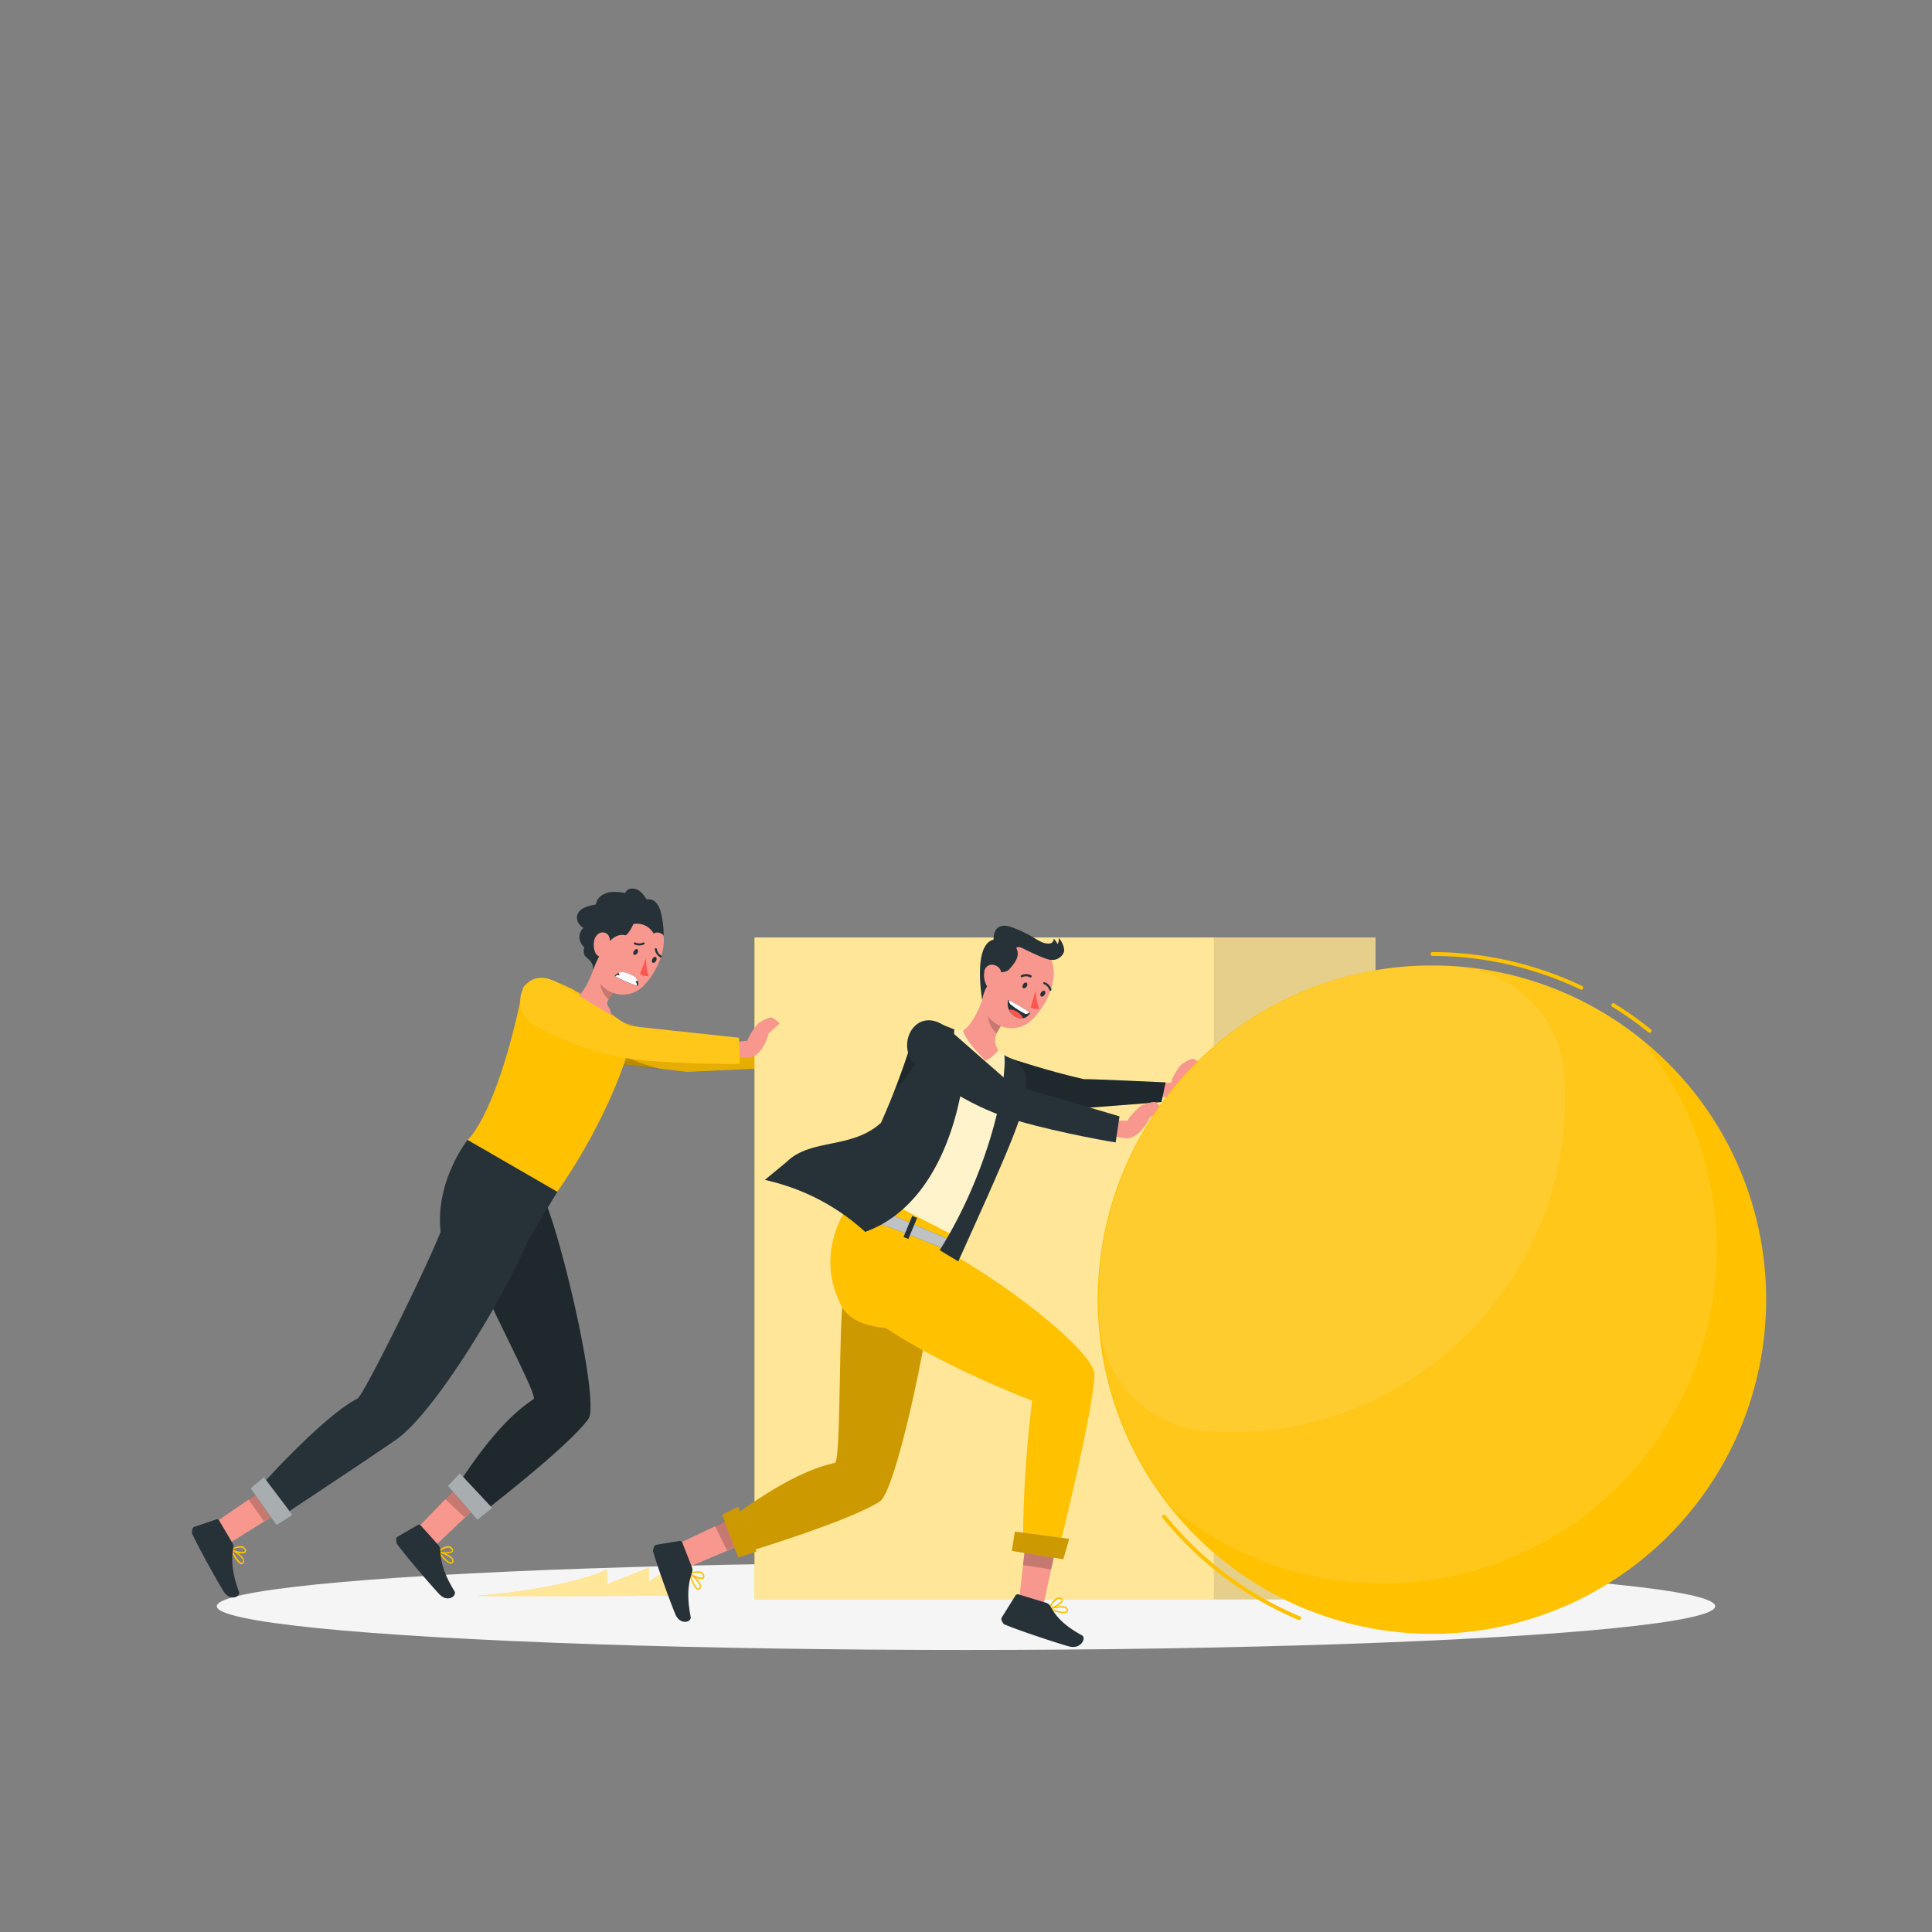 <svg xmlns="http://www.w3.org/2000/svg" viewBox="0 0 500 500"><rect x="0" y="0" width="500" height="500" fill="#808080" stroke="none"/><g id="freepik--Shadow--inject-84"><ellipse id="freepik--path--inject-84" cx="250" cy="415.69" rx="193.89" ry="11.32" style="fill:#f5f5f5"></ellipse></g><g id="freepik--character-1--inject-84"><path d="M126.61,386.8l-14.32,13.59a59.31,59.31,0,0,1-4.44-4.73l12.43-12.88Z" style="fill:#f7978d"></path><path d="M113.3,401.67a.22.22,0,0,1,0-.22.19.19,0,0,1,.2-.07c.12,0,3,.87,3.71,2a1,1,0,0,1,.14.72.66.66,0,0,1-.51.58c-.5.1-1.27-.48-2-1.2A13.08,13.08,0,0,1,113.3,401.67Zm3.4,1.65a8.1,8.1,0,0,0-2.77-1.42c.88,1.16,2.27,2.54,2.85,2.45.08,0,.18-.07.24-.32a.58.58,0,0,0-.09-.44,1.93,1.93,0,0,0-.22-.28Z" style="fill:#FFC100"></path><path d="M113.29,401.54a.15.15,0,0,1,.08-.16c.07-.05,1.56-1.38,2.79-1.25a1.32,1.32,0,0,1,.9.54.69.69,0,0,1,.14.85c-.46.73-2.86.59-3.79.23l-.07-.05Zm2.84-1a3.86,3.86,0,0,0-2.28,1c1.05.27,2.84.26,3.08-.19,0,0,.09-.15-.11-.4l-.1-.06A1,1,0,0,0,116.13,400.51Z" style="fill:#FFC100"></path><path d="M113.39,399.8l-4.5-5a.62.62,0,0,0-.81-.12l-5.25,3.06c-.5.34-.19,1.72-.15,1.77,2.77,3.72,8.72,10.6,10.95,13s4.68.49,4-.68c-3.21-5.27-3.54-8.15-3.69-10.72A2.05,2.05,0,0,0,113.39,399.8Z" style="fill:#263238"></path><g style="opacity:0.2"><polygon points="115.19 387.92 120.28 382.78 126.61 386.8 120.27 392.7 115.19 387.92"></polygon></g><path d="M120.86,317.55a19.12,19.12,0,0,0,0,4.21c.76,7.41,18.74,39.37,17.23,40.36-5.84,3.83-12.09,10.55-19.94,22.73a92.17,92.17,0,0,1,6,7.18s22.71-17.38,28.11-24.8c3.33-4.56-8.91-55.5-12.59-58.74C137.67,306.68,121.82,303.89,120.86,317.55Z" style="fill:#263238"></path><g style="opacity:0.2;isolation:isolate"><path d="M120.86,317.55a19.12,19.12,0,0,0,0,4.21c.76,7.41,18.74,39.37,17.23,40.36-5.84,3.83-12.09,10.55-19.94,22.73a92.17,92.17,0,0,1,6,7.18s22.71-17.38,28.11-24.8c3.33-4.56-8.91-55.5-12.59-58.74C137.67,306.68,121.82,303.89,120.86,317.55Z"></path></g><path d="M127.4,390.28c0,.05-3.83,3.05-3.83,3.05l-7.68-8.79L119,381.3Z" style="fill:#263238"></path><path d="M127.4,390.28c0,.05-3.83,3.05-3.83,3.05l-7.68-8.79L119,381.3Z" style="fill:#fff;opacity:0.6"></path><path d="M143.84,304.26l2.3,1-16.6,27.61s-8.95,3.56-13.19-5.7C108.73,310.5,121,295,121,295S135.49,300.43,143.84,304.26Z" style="fill:#263238"></path><path d="M75.69,389.19,58.94,399.66a59.6,59.6,0,0,1-3.41-5.53L70.28,384Z" style="fill:#f7978d"></path><path d="M59.67,401.1a.2.2,0,0,1,0-.21.19.19,0,0,1,.2,0c.12.06,2.8,1.45,3.24,2.73a1,1,0,0,1,0,.74.65.65,0,0,1-.62.46c-.51,0-1.14-.72-1.68-1.56A13.73,13.73,0,0,1,59.67,401.1Zm3,2.31a8.18,8.18,0,0,0-2.44-2c.63,1.31,1.72,2.94,2.31,3,.08,0,.19,0,.3-.27a.61.61,0,0,0,0-.44,1.91,1.91,0,0,0-.16-.32Z" style="fill:#FFC100"></path><path d="M59.69,401a.16.16,0,0,1,.11-.14c.08,0,1.81-1,3-.67a1.34,1.34,0,0,1,.77.71.71.71,0,0,1,0,.86c-.6.62-2.92,0-3.76-.54l-.06-.05Zm3-.44a3.8,3.8,0,0,0-2.42.49c1,.47,2.73.81,3.06.42,0,0,.11-.13,0-.42l-.09-.07A.86.86,0,0,0,62.67,400.54Z" style="fill:#FFC100"></path><path d="M60.13,399.3l-3.41-5.79a.64.64,0,0,0-.77-.28l-5.75,1.95c-.57.24-.54,1.65-.5,1.71,2,4.2,6.42,12.12,8.13,14.91s4.5,1.41,4,.12c-2.09-5.8-1.84-8.69-1.47-11.24A2,2,0,0,0,60.13,399.3Z" style="fill:#263238"></path><g style="opacity:0.2"><polygon points="64.28 388.01 70.28 383.99 75.69 389.19 68.3 393.71 64.28 388.01"></polygon></g><path d="M116.57,312.35a18.38,18.38,0,0,0-1.59,3.89c-2.17,7.12-20.83,44.86-22.44,45.69-9,4.6-25.48,23.08-25.48,23.08,1,3.12,5,7.95,5,7.95s22.84-15.09,30.37-20.32c13-9,38.64-55.4,36.49-59.82C137.72,310.35,122.75,300.13,116.57,312.35Z" style="fill:#263238"></path><path d="M75.68,392.08c0,.05-4.12,2.63-4.12,2.63l-6.73-9.54,3.46-2.89Z" style="fill:#263238"></path><path d="M75.68,392.08c0,.05-4.12,2.63-4.12,2.63l-6.73-9.54,3.46-2.89Z" style="fill:#fff;opacity:0.6"></path><path d="M199.83,271c.08-.85,2.89-4.82,3.47-4.6a6.58,6.58,0,0,1,1.92,3c-.13.7-2,6-5.43,6C198.48,275.28,199.83,271,199.83,271Z" style="fill:#f7978d"></path><path d="M203.3,266.35s2.13-1.28,2.92-1a7.09,7.09,0,0,1,1.92,1.56l-2.92,2.43Z" style="fill:#f7978d"></path><polygon points="196.52 271.23 199.83 270.95 199.79 275.29 193.45 275.23 196.52 271.23" style="fill:#f7978d"></polygon><path d="M198.84,270.68l0,5.72-21,1c-.79-.12-18.41-2.13-19.89-2.34L157,263.29c.81.27,10.91,3.49,20.77,6.13C180.07,269.47,197.78,270.88,198.84,270.68Z" style="fill:#FFC100"></path><g style="opacity:0.1;isolation:isolate"><path d="M198.84,270.68l0,5.72-21,1c-.79-.12-18.41-2.13-19.89-2.34L157,263.29c.81.27,10.91,3.49,20.77,6.13C180.07,269.47,197.78,270.88,198.84,270.68Z"></path></g><path d="M171.42,276.81c-3.73-.52-11.09-1.42-13.49-1.76l-.41-5.1C160,272.45,161.22,274,171.42,276.81Z" style="opacity:0.2;isolation:isolate"></path><g id="freepik--Character--inject-2--inject-84"><path d="M135.43,255.5a6.31,6.31,0,0,1,6.57-2.14l.06,0c1.75.67,3.92,1.57,6,2.6a103.6,103.6,0,0,1,13.31,8.81,5.84,5.84,0,0,1,1.55,5.66c-1.47,6.45-7.57,22-18.69,38L121,295S128.59,288.91,135.43,255.5Z" style="fill:#FFC100"></path><path d="M159.42,255.84a11.89,11.89,0,0,0-.77,1.09,5.8,5.8,0,0,0-.34.52c-.33.52-.59.92-.79,1.25a1.46,1.46,0,0,0-.08,1.84,5.43,5.43,0,0,1,.59,4.55c-.51,1.47-1.61,2.72-3.95,1.81-5-2.3-6.25-7.9-6.25-7.9,3.8-1.32,6.17-8.72,7.13-12.95l1.89,4.15Z" style="fill:#f7978d"></path><path d="M158.65,256.93a5.8,5.8,0,0,0-.34.52c-.33.52-.59.92-.79,1.25-1.4-1.16-2.62-3.78-2.07-5.48a7.68,7.68,0,0,1,.73-1.66Z" style="opacity:0.2;isolation:isolate"></path><path d="M159.83,236.54a7.55,7.55,0,0,1,10.5,2c3.56,4.93,0,12.69-3.66,16.47a7.45,7.45,0,0,1-12.74-3.42c-1-4.08.78-6.94,3.37-12.06A7.45,7.45,0,0,1,159.83,236.54Z" style="fill:#f7978d"></path><path d="M165,255.16a28.25,28.25,0,0,1-5.95-2.58c1.2-1.27,2.47-1.29,4.63-.13S165,255.16,165,255.16Z" style="fill:#263238"></path><path d="M164.77,255.09a1.15,1.15,0,0,0-.32-1.1,21.62,21.62,0,0,0-3.94-1.58,1.25,1.25,0,0,0-1.29.25A33,33,0,0,0,164.77,255.09Z" style="fill:#fafafa"></path><path d="M164.29,254.05a12.81,12.81,0,0,1-3.6-1.39,2.07,2.07,0,0,1-.6-.89c.91-.41,2-.17,3.58.65a2.83,2.83,0,0,1,1.37,1.36A3.36,3.36,0,0,1,164.29,254.05Z" style="fill:#fafafa"></path><path d="M165.64,252.06a2.63,2.63,0,0,0,2.17.47,16.85,16.85,0,0,1-.61-4.58Z" style="fill:#ff5652"></path><path d="M157.69,233.27l-4.4,1a8.84,8.84,0,0,0-2.43.83,3,3,0,0,0-1.54,2,3,3,0,0,0,1.7,3,3.26,3.26,0,0,0-1.07,2.49,3.67,3.67,0,0,0,1.29,2.59,2.44,2.44,0,0,0,.11,2.09c.31.71,2.27,1.38,2.18,3.73a26.68,26.68,0,0,1,2.22-4.71c.94-1.43,3.1-5,6.08-4.24.66.17,3.92-5.22,2.08-5.92C162.79,235.7,158.18,233.16,157.69,233.27Z" style="fill:#263238"></path><path d="M171.75,242.3a24.15,24.15,0,0,0-.79-6.45,5.56,5.56,0,0,0-1.21-2.29,2.53,2.53,0,0,0-2.43-.78,8,8,0,0,0-1.48-1.93,3.25,3.25,0,0,0-2.21-.89,1.9,1.9,0,0,0-1.87,1.16,12.73,12.73,0,0,0-3.53-.27,4.94,4.94,0,0,0-3.16,1.44,3.11,3.11,0,0,0-.67,3.28,6.75,6.75,0,0,1,5.49-1.09c1.81.53,3.35,2.91,4.07,4.65a4.93,4.93,0,0,1,5.21,2.49,1.74,1.74,0,0,1,1.56-.18C171.16,241.68,171.73,241.8,171.75,242.3Z" style="fill:#263238"></path><path d="M156.43,241.37c1.3.33,1.59,1.66,1.4,3.33-.29,2.09-1.7,3.55-3,2.7-1-.53-1.27-2.28-1.14-3.51C153.82,242.33,155,241,156.43,241.37Z" style="fill:#f7978d"></path><path d="M164.94,245.69c.25.17.25.67,0,1s-.61.56-.87.4-.24-.6,0-1S164.68,245.53,164.94,245.69Z" style="fill:#263238"></path><path d="M169.72,247.68c.26.16.29.61.07,1s-.62.62-.88.46-.29-.62-.06-1S169.46,247.53,169.72,247.68Z" style="fill:#263238"></path><path d="M169.83,245.41a.29.29,0,0,1,.16.2,2.33,2.33,0,0,0,1.12,1.68.26.26,0,0,1,.14.35v0a.28.28,0,0,1-.36.13h0a2.86,2.86,0,0,1-1.42-2.08.29.29,0,0,1,.22-.32Z" style="fill:#263238"></path><path d="M164.18,243.93a.27.27,0,0,1,.26,0,2.34,2.34,0,0,0,2,0,.26.26,0,0,1,.36.08h0a.27.27,0,0,1-.1.37h0a2.8,2.8,0,0,1-2.52,0,.28.28,0,0,1-.13-.36A.52.52,0,0,1,164.18,243.93Z" style="fill:#263238"></path></g><rect x="195.28" y="242.62" width="160.69" height="171.28" style="fill:#FFC100"></rect><rect x="195.28" y="242.63" width="160.69" height="171.27" style="fill:#fff;opacity:0.6"></rect><rect x="314.13" y="242.63" width="41.84" height="171.27" style="opacity:0.1"></rect><path d="M193.48,269.3c0-.87,2.75-5,3.35-4.81a6.74,6.74,0,0,1,2.08,3c-.11.72-1.81,6.17-5.3,6.27C192.27,273.76,193.48,269.3,193.48,269.3Z" style="fill:#f7978d"></path><path d="M196.83,264.49s2.12-1.39,2.94-1.13a7.31,7.31,0,0,1,2,1.5l-2.88,2.59Z" style="fill:#f7978d"></path><polygon points="190.12 269.72 193.48 269.3 193.61 273.72 187.15 273.91 190.12 269.72" style="fill:#f7978d"></polygon><path d="M143.62,254c-7.75-3.82-11.41,5-7.25,9.84,1.62,1.87,13.91,8.16,25.61,10,9.78,1.5,26.39,1.56,29.49,1.44l-.2-6.71-28.46-3.06Z" style="fill:#FFC100"></path><g style="opacity:0.1"><path d="M143.62,254c-7.75-3.82-11.41,5-7.25,9.84,1.62,1.87,13.91,8.16,25.61,10,9.78,1.5,26.39,1.56,29.49,1.44l-.2-6.71-28.46-3.06Z" style="fill:#fff"></path></g><path d="M123.64,413c-1.67.14,51.32,0,51.32,0l-.23-8.05L168,409.27v-3.55L157.09,410v-3.8S148,410.94,123.64,413Z" style="fill:#FFC100"></path><path d="M123.64,413c-1.67.14,51.32,0,51.32,0l-.23-8.05L168,409.27v-3.55L157.09,410v-3.8S148,410.94,123.64,413Z" style="fill:#fff;opacity:0.6"></path></g><g id="freepik--character-2--inject-84"><path d="M196.28,397.94l-18.47,7.78a61.66,61.66,0,0,1-2.53-6.09l16.43-7.78Z" style="fill:#f7978d"></path><path d="M178.31,407.29a.23.23,0,0,1,.07-.21.18.18,0,0,1,.21,0c.11.08,2.57,1.9,2.8,3.26a1,1,0,0,1-.12.73.66.66,0,0,1-.7.36c-.51-.07-1-.91-1.43-1.83A13.64,13.64,0,0,1,178.31,407.29Zm2.64,2.79a8.22,8.22,0,0,0-2.13-2.34c.43,1.41,1.25,3.23,1.84,3.35.08,0,.19,0,.34-.22a.58.58,0,0,0,.07-.45,1.57,1.57,0,0,0-.11-.35Z" style="fill:#FFC100"></path><path d="M178.35,407.17a.16.16,0,0,1,.13-.13c.08,0,2-.75,3.1-.19a1.36,1.36,0,0,1,.66.84.71.71,0,0,1-.17.86c-.7.52-2.93-.46-3.68-1.14l0-.07Zm3.06,0a3.83,3.83,0,0,0-2.5.1c.9.63,2.6,1.25,3,.91,0,0,.14-.1,0-.42l-.07-.09A.89.89,0,0,0,181.41,407.21Z" style="fill:#FFC100"></path><path d="M179.06,405.55l-2.49-6.35a.64.64,0,0,0-.72-.4l-6.08,1c-.6.15-.8,1.57-.78,1.63,1.3,4.52,4.49,13.19,5.75,16.25s4.28,2.14,4,.77c-1.16-6.15-.44-9,.33-11.49A2,2,0,0,0,179.06,405.55Z" style="fill:#263238"></path><g style="opacity:0.2"><polygon points="185.04 394.91 191.71 391.85 196.28 397.94 188.15 401.27 185.04 394.91"></polygon></g><path d="M220.21,327.43a19.82,19.82,0,0,0-1.47,4c-1.93,7.31-.9,46.77-2.69,47.17-6.92,1.55-15.26,5.7-27.08,14.45a91.82,91.82,0,0,1,3.16,9s27.81-8.38,35.59-13.49c4.79-3.15,16-58.58,13.67-63C240.07,323.12,226,314.8,220.21,327.43Z" style="fill:#FFC100"></path><g style="opacity:0.2"><path d="M220.21,327.43a19.82,19.82,0,0,0-1.47,4c-1.93,7.31-.9,46.77-2.69,47.17-6.92,1.55-15.26,5.7-27.08,14.45a91.82,91.82,0,0,1,3.16,9s27.81-8.38,35.59-13.49c4.79-3.15,16-58.58,13.67-63C240.07,323.12,226,314.8,220.21,327.43Z"></path></g><path d="M246.05,316.72l2.37.89c-1.88,13.06-3.14,17.95-3.14,17.95l-2.76,7.29h0s-20.19,4.22-24.84-5c-8.36-16.59,4.81-29.64,4.81-29.64S237.44,313.15,246.05,316.72Z" style="fill:#FFC100"></path><path d="M273.81,397.92l-4.11,19c-.64.19-6.33.48-6.33.48L265.44,399Z" style="fill:#f7978d"></path><path d="M271.49,416.53a.19.19,0,0,1-.09-.19.22.22,0,0,1,.14-.17c.14,0,3.23-.93,4.38-.27a.87.87,0,0,1,.45.57.73.73,0,0,1-.23.8c-.41.38-1.39.29-2.36,0A12.37,12.37,0,0,1,271.49,416.53Zm3.92-.43a8.2,8.2,0,0,0-3.22.29c1.33.54,3.25,1,3.75.59.07-.07.14-.16.08-.42a.53.53,0,0,0-.27-.35,2,2,0,0,0-.34-.12Z" style="fill:#FFC100"></path><path d="M271.43,416.43a.18.18,0,0,1,0-.2c0-.08.84-2.12,2.05-2.7a1.4,1.4,0,0,1,1.08,0,.66.66,0,0,1,.51.69c-.11.91-2.41,2.15-3.44,2.34h-.09Zm2.2-2.53a4.74,4.74,0,0,0-1.7,2.15c1.1-.36,2.76-1.38,2.79-1.91,0-.05,0-.18-.28-.3h-.12A1,1,0,0,0,273.63,413.9Z" style="fill:#FFC100"></path><path d="M270.75,414.81l-7.18-2.19a.71.71,0,0,0-.81.35l-3.55,5.71c-.32.6.58,1.66.64,1.68,4.24,1.77,13.62,4.84,16.77,5.72s4.59-2.2,3.4-2.85c-5.33-2.92-6.92-5.32-8.19-7.54A1.79,1.79,0,0,0,270.75,414.81Z" style="fill:#263238"></path><g style="opacity:0.2"><polygon points="264.76 405.02 265.44 398.98 273.81 397.92 272.06 406.18 264.76 405.02"></polygon></g><path d="M217.92,333.71c10.18,14,49.2,28.78,49.2,28.78a306.14,306.14,0,0,0-2.36,37.9,45,45,0,0,1,9,1.73s9.48-37.95,9.48-46.52c0-8.12-50.39-45.1-62.44-38.41C217.46,319,213.17,327.2,217.92,333.71Z" style="fill:#FFC100"></path><path d="M276.69,398.24c.07,0-1.52,5.29-1.52,5.29l-13.3-2.15.79-5Z" style="fill:#FFC100"></path><path d="M195.78,401.52c0,.07-4.72,1.53-4.72,1.53L186.9,392l4.14-2Z" style="fill:#FFC100"></path><path d="M276.69,398.24c.07,0-1.52,5.29-1.52,5.29l-13.3-2.15.79-5Z" style="opacity:0.2"></path><path d="M195.78,401.52c0,.07-4.72,1.53-4.72,1.53L186.9,392l4.14-2Z" style="opacity:0.2"></path><g id="freepik--character-inject-2--inject-84"><path d="M247.33,320l-25.78-13.28c1.08-2.58,2.75-6.19,7.64-16.69a184.86,184.86,0,0,0,8.31-22.41l0-.07a3.75,3.75,0,0,1,4.74-2.36l.06,0c1.8.62,4,1.45,6.15,2.42a113.84,113.84,0,0,1,11.83,6.09,32.92,32.92,0,0,1,3.55,2.67,5.69,5.69,0,0,1,2,5.45C264.65,288.4,262,295.71,247.33,320Z" style="fill:#FFC100"></path><path d="M247.33,320l-24.88-12.81c1.09-2.59,1.62-2.6,15-39.57l0-.07a3.73,3.73,0,0,1,4.64-2.41l.06,0c1.74.59,3.9,1.38,5.94,2.3a110.56,110.56,0,0,1,11.4,5.88,31.64,31.64,0,0,1,3.41,2.6,5.55,5.55,0,0,1,1.91,5.38C263.57,287.84,261.93,295.68,247.33,320Z" style="fill:#fff;opacity:0.8"></path><path d="M247.35,324.64c.09-.58-28-11.16-28-11.16l1.43-3.39L248.49,322Z" style="fill:#263238"></path><path d="M247.35,324.64c.09-.58-28-11.16-28-11.16l1.43-3.39L248.49,322Z" style="fill:#fff;opacity:0.7"></path><path d="M248.3,267c-2.22-1-4.59-1.89-6.49-2.54l-.06,0-.11,0a3.93,3.93,0,0,0-4.92,2.6A194.47,194.47,0,0,1,228,290.58c-7.49,6.86-18.18,4-24.38,10.09l-5.66,4.67,1.83.47a56,56,0,0,1,24.11,13h0c24.12-8.69,27.19-45.71,25.65-51.29Z" style="fill:#263238"></path><path d="M231.52,282.16c1.62-4.37,2.73-7.41,4.31-12.35a1.19,1.19,0,0,1,.25-.13c2-.95,4.23-1.13,1.39,4.87C237.47,274.55,232.63,281.73,231.52,282.16Z" style="opacity:0.2;isolation:isolate"></path><path d="M254.34,274.71c-6-2.7-6.35-7.3-6.35-7.3,3.9-1.25,6.49-8.7,7.57-13l1.81,4.25,2.47,5.8a16.36,16.36,0,0,0-1.17,1.6c-1.44,2.21-1.93,4.66,1.09,7.24C259.76,273.34,259.49,277,254.34,274.71Z" style="fill:#f7978d"></path><path d="M247,266.35l2.15.26c1,3,4,6,6.22,8.22a7.7,7.7,0,0,0-4.13,1.81C246.11,271.31,247,266.35,247,266.35Z" style="fill:#FFC100"></path><path d="M249.17,266.61c1,3,4,6,6.22,8.22a7.7,7.7,0,0,0-4.13,1.81c-5.15-5.33-4.24-10.29-4.24-10.29" style="fill:#fff;opacity:0.7"></path><path d="M259.91,273l-1.51-1.22s-2.48,3.15-4.46,2.76c2.42,2.72,2.15,4.47,2.15,4.47C261.16,279.85,259.91,273,259.91,273Z" style="fill:#FFC100"></path><path d="M303.26,279.71c0-.8,2.4-4.7,3-4.54a6.21,6.21,0,0,1,2,2.68c-.08.67-1.49,5.74-4.71,5.94C302.27,283.86,303.26,279.71,303.26,279.71Z" style="fill:#f7978d"></path><path d="M306.22,275.17s1.92-1.34,2.68-1.12a6.55,6.55,0,0,1,1.91,1.33l-2.59,2.47Z" style="fill:#f7978d"></path><polygon points="300.17 280.19 303.3 280.22 303.51 283.79 297.55 284.14 300.17 280.19" style="fill:#f7978d"></polygon><path d="M301.66,280.13l-1.08,5.08-19.81,1.54-18-1.82-1.3-11c.78.22,9.62,3.22,19,5.36C282.6,279.22,301.66,280.13,301.66,280.13Z" style="fill:#263238"></path><g style="opacity:0.2;isolation:isolate"><path d="M301.66,280.13l-1.08,5.08-19.81,1.54-18-1.82-1.3-11c.78.22,9.62,3.22,19,5.36C282.6,279.22,301.66,280.13,301.66,280.13Z"></path></g><path d="M273.89,286.05l-11.14-1.12-.48-4.13C263.92,281.7,269.92,284,273.89,286.05Z" style="opacity:0.2;isolation:isolate"></path><path d="M248,326.45l-4.81-2.9c12.54-19.9,17.64-43.22,16.63-50.52,1.82,1.06,1.88.69,3.58,1.93a6.63,6.63,0,0,1,2.16,6.17C265.54,287.23,262.23,295,248,326.45Z" style="fill:#263238"></path><path d="M259.91,273l-1.51-1.22s-2.48,3.15-4.46,2.76c2.42,2.72,2.15,4.47,2.15,4.47C261.16,279.85,259.91,273,259.91,273Z" style="fill:#fff;opacity:0.7"></path><path d="M259,265.59l-2.37-5.53a8.74,8.74,0,0,0-.78,1.67c-.6,1.77.64,4.55,2.08,5.72Z" style="opacity:0.2;isolation:isolate"></path><path d="M260.75,244.92a7.66,7.66,0,0,1,10.6,2.25c3.49,5.1-.36,12.88-4.13,16.63a7.57,7.57,0,0,1-12.85-3.8c-.88-4.16,1-7,3.73-12.15A7.62,7.62,0,0,1,260.75,244.92Z" style="fill:#f7978d"></path><path d="M254.19,258.77s.66-4.75,3.68-5.32c.26-2.76,2.3-1.21,3.41-2.7,1.46-1.65,2.77-3.27,1.75-5.4l-2.89-1.88C250.84,240,254.19,258.77,254.19,258.77Z" style="fill:#263238"></path><path d="M266.7,260.69a2.67,2.67,0,0,0,2.23.34,17.17,17.17,0,0,1-.93-4.6Z" style="fill:#ff5652"></path><path d="M257.46,249.8c1.69.56,2,2.24,1.51,3.62-.35,2.13-1.85,3.59-3.5,1.87a5.45,5.45,0,0,1-.75-3.59A2,2,0,0,1,257.46,249.8Z" style="fill:#f7978d"></path><path d="M265.69,254.34c.26.18.24.68,0,1s-.63.55-.89.38-.23-.61,0-1S265.44,254.17,265.69,254.34Z" style="fill:#263238"></path><path d="M270.34,256.45c.25.17.26.63,0,1s-.66.6-.92.42-.26-.64,0-1S270.08,256.27,270.34,256.45Z" style="fill:#263238"></path><path d="M266.84,252.92a.32.32,0,0,1-.27,0,2.35,2.35,0,0,0-2-.05.28.28,0,0,1-.38-.09h0a.29.29,0,0,1,.1-.38h0a2.88,2.88,0,0,1,2.56,0,.28.28,0,0,1,.13.37A.52.52,0,0,1,266.84,252.92Z" style="fill:#263238"></path><path d="M271.78,256.39a.32.32,0,0,1-.2-.18,2.35,2.35,0,0,0-1.39-1.5.27.27,0,0,1-.19-.33h0a.29.29,0,0,1,.35-.19h0a2.89,2.89,0,0,1,1.76,1.85.3.3,0,0,1-.18.36Z" style="fill:#263238"></path><path d="M275.26,246.59a3.27,3.27,0,0,1-3.58,1.79c-2-.4-6.74-2.84-7.24-3.07a1.67,1.67,0,0,0-1.55,0,1.29,1.29,0,0,0-.47,1.52,29.09,29.09,0,0,1-5.26-3.55,4.25,4.25,0,0,1,.72-2.84,2.7,2.7,0,0,1,1.86-.86,5.31,5.31,0,0,1,2,.35,33.42,33.42,0,0,1,5.81,2.74c1.37.86,2.87,1.8,4.4,1.45a1.25,1.25,0,0,0,.76-1.23,7.57,7.57,0,0,1,1,1.44,2.39,2.39,0,0,0,.27-1.57C274.77,243.48,275.76,245.53,275.26,246.59Z" style="fill:#263238"></path></g><path d="M291.78,290.1c.2-.86,3.66-4.5,4.22-4.2a6.89,6.89,0,0,1,1.54,3.34c-.24.7-2.93,5.83-6.44,5.3C289.76,294.34,291.78,290.1,291.78,290.1Z" style="fill:#f7978d"></path><path d="M296,285.9s2.37-1,3.14-.59a7.26,7.26,0,0,1,1.74,1.87l-3.34,2.06Z" style="fill:#f7978d"></path><polygon points="288.35 289.91 291.78 290.1 291.1 294.54 284.62 293.56 288.35 289.91" style="fill:#f7978d"></polygon><path d="M244.77,265.72c-7.05-5.22-12.31,2.95-9,8.51,1.28,2.17,12.41,10.69,23.77,14.61,9.49,3.29,26.07,6.37,29.19,6.81l1-6.74-27.88-8.23Z" style="fill:#263238"></path><rect x="234.91" y="314.72" width="1.36" height="5.89" transform="translate(139.56 -65.99) rotate(22.51)" style="fill:#263238"></rect><path d="M266.58,262.15a30.31,30.31,0,0,0-5.66-3.36,3.75,3.75,0,0,0,2.22,4.47,2.47,2.47,0,0,0,3.32-.91A.82.82,0,0,0,266.58,262.15Z" style="fill:#263238"></path><path d="M262.76,261.59a4.05,4.05,0,0,1,2,1.93,2.58,2.58,0,0,1-1.63-.27,4,4,0,0,1-2-1.93A2.43,2.43,0,0,1,262.76,261.59Z" style="fill:#ff5652"></path><path d="M266.41,262a1.16,1.16,0,0,1-1.08.38,23.24,23.24,0,0,1-3.63-2.31,1.33,1.33,0,0,1-.58-1.2A35.55,35.55,0,0,1,266.41,262Z" style="fill:#fff"></path></g><g id="freepik--Sphere--inject-84"><path d="M457.08,336.25A86.49,86.49,0,1,1,425,269.11,86.35,86.35,0,0,1,457.08,336.25Z" style="fill:#FFC100"></path><path d="M405.06,285.6c-.71,46.53-38.79,84.46-85.31,85q-3.63,0-7.18-.2a30.27,30.27,0,0,1-28-27.79,2.66,2.66,0,0,1,0-.28c-.06-.86-.11-1.73-.14-2.6,0-.52,0-1-.05-1.56s0-1.26,0-1.9v0c0-.45,0-.89,0-1.34,0-.19,0-.39,0-.58s0-.51,0-.76c0-.4,0-.8,0-1.2,0-.6.06-1.19.1-1.78v0c0-.51.07-1,.12-1.54s.06-.78.1-1.16.11-1,.17-1.55c.16-1.42.36-2.83.59-4.22A86.87,86.87,0,0,1,356.85,251c1.38-.22,2.78-.41,4.18-.57l.1,0,2.07-.2c.72-.06,1.43-.12,2.15-.16l1.79-.09q.39,0,.78,0c.45,0,.91,0,1.36,0h1.5l1.86,0,1.69.05.49,0c.55,0,1.09,0,1.63.09l.41,0,.55.05a30.3,30.3,0,0,1,27.45,28Q405.11,281.85,405.06,285.6Z" style="fill:#fff;opacity:0.1"></path><path d="M444.25,323.42a86.37,86.37,0,0,1-140.68,67.15,85.9,85.9,0,0,1-19-48,30.27,30.27,0,0,0,28,27.79q3.56.24,7.18.2c46.52-.54,84.6-38.47,85.31-85q.06-3.75-.2-7.43a30.3,30.3,0,0,0-27.45-28,85.83,85.83,0,0,1,47.62,19A86,86,0,0,1,444.25,323.42Z" style="fill:#fff;opacity:0.1"></path><path d="M336.24,419.23a.43.43,0,0,1-.19,0,90.18,90.18,0,0,1-35.2-26.42.49.49,0,0,1,.07-.7.51.51,0,0,1,.71.07,89.08,89.08,0,0,0,34.81,26.13.52.52,0,0,1,.27.66A.5.5,0,0,1,336.24,419.23Z" style="fill:#FFC100"></path><path d="M405.06,285.6c-.71,46.53-38.79,84.46-85.31,85q-3.63,0-7.18-.2a30.27,30.27,0,0,1-28-27.79,2.66,2.66,0,0,1,0-.28c-.06-.86-.11-1.73-.14-2.6,0-.52,0-1-.05-1.56s0-1.26,0-1.9v0q0-1,0-1.92c0-.26,0-.51,0-.76,0-.4,0-.8,0-1.2,0-.6.06-1.19.1-1.78v0c0-.51.07-1,.12-1.54s.06-.78.1-1.16.11-1,.17-1.55c.15-1.42.35-2.83.59-4.22A86.38,86.38,0,0,1,356.85,251c1.38-.23,2.77-.43,4.18-.57l.1,0,2.07-.2c.72-.06,1.43-.12,2.15-.16l1.79-.09q.39,0,.78,0c.45,0,.91,0,1.36,0h1.5l1.86,0,1.69.05.49,0c.55,0,1.09,0,1.63.09l1,.07a30.3,30.3,0,0,1,27.45,28Q405.11,281.85,405.06,285.6Z" style="fill:#fff;opacity:0.1"></path><path d="M426.92,267.28a.54.54,0,0,1-.32-.11,87.41,87.41,0,0,0-9.34-6.61.5.5,0,0,1,.52-.86,88.48,88.48,0,0,1,9.45,6.69.5.5,0,0,1,.08.7A.52.52,0,0,1,426.92,267.28Z" style="fill:#FFC100"></path><path d="M409.24,256.13a.54.54,0,0,1-.22-.05,89.41,89.41,0,0,0-38.3-8.69.5.5,0,0,1,0-1,90.63,90.63,0,0,1,38.73,8.78.5.5,0,0,1,.24.67A.51.51,0,0,1,409.24,256.13Z" style="fill:#FFC100"></path></g></svg>